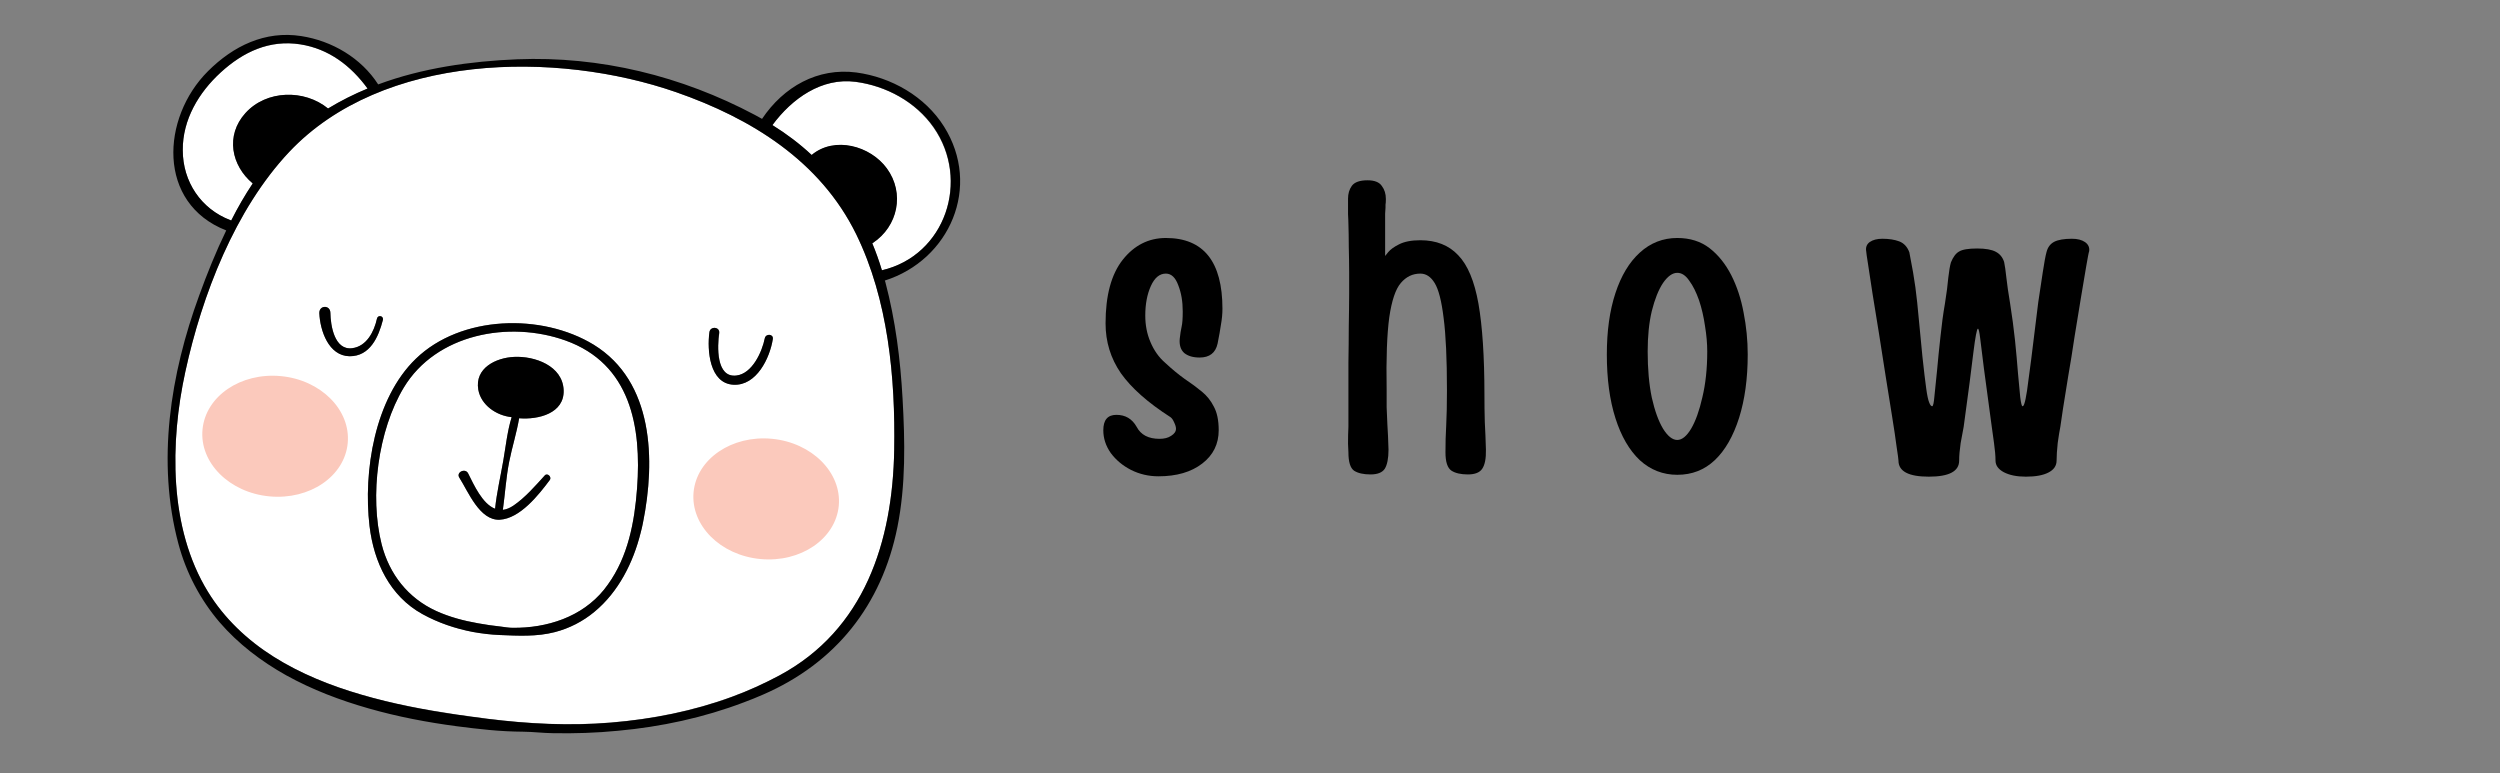 <svg xmlns="http://www.w3.org/2000/svg" xmlns:xlink="http://www.w3.org/1999/xlink" width="139" zoomAndPan="magnify" viewBox="0 0 104.25 32.25" height="43" preserveAspectRatio="xMidYMid meet" version="1.0"><rect x="0" y="0" width="104.25" height="32.25" fill="#808080" stroke="none"/><defs><g/><clipPath id="96f04e715e"><path d="M 7 1.27 L 40 1.27 L 40 30.59 L 7 30.59 Z M 7 1.27 " clip-rule="nonzero"/></clipPath><clipPath id="ccb4f19872"><path d="M 6.508 1.27 L 40.957 1.27 L 40.957 30.59 L 6.508 30.59 Z M 6.508 1.27 " clip-rule="nonzero"/></clipPath></defs><g clip-path="url(#96f04e715e)"><path fill="#ffffff" d="M 9.602 9.188 C 8.379 8.711 7.621 7.578 7.621 6.266 C 7.613 4.988 8.289 3.863 9.203 3.023 C 10.141 2.164 11.242 1.648 12.527 1.852 C 13.715 2.039 14.637 2.75 15.328 3.695 C 14.758 3.93 14.207 4.207 13.68 4.527 C 12.691 3.719 11.109 3.75 10.234 4.719 C 9.391 5.652 9.645 6.906 10.539 7.652 C 10.207 8.152 9.91 8.668 9.641 9.199 C 9.625 9.195 9.617 9.191 9.602 9.188 Z M 35.703 9.766 C 37.039 12.496 37.34 15.754 37.289 18.754 C 37.223 22.586 36.055 26.254 32.5 28.164 C 31.863 28.504 31.203 28.805 30.523 29.051 C 28.902 29.648 27.195 29.984 25.477 30.129 C 23.742 30.273 22.035 30.184 20.312 29.969 C 19.887 29.914 19.453 29.855 19.027 29.793 C 17.691 29.594 16.363 29.344 15.07 28.965 C 13.793 28.594 12.539 28.094 11.41 27.383 C 10.312 26.691 9.352 25.785 8.672 24.676 C 7.035 22.012 7.086 18.445 7.73 15.492 C 8.422 12.312 9.797 8.738 12.059 6.336 C 15.953 2.207 23.195 2.105 28.195 3.844 C 31.32 4.934 34.203 6.711 35.703 9.766 Z M 15.965 13.348 C 16.012 13.168 15.758 13.105 15.719 13.289 C 15.602 13.824 15.297 14.445 14.684 14.52 C 13.941 14.613 13.785 13.57 13.777 13.043 C 13.77 12.707 13.297 12.719 13.316 13.062 C 13.348 13.785 13.703 14.84 14.574 14.855 C 15.43 14.863 15.785 14.047 15.965 13.348 Z M 24.758 14.375 C 22.59 13.051 19.219 13.145 17.344 14.957 C 15.621 16.617 15.141 19.66 15.41 21.941 C 15.59 23.445 16.258 24.859 17.617 25.609 C 18.27 25.969 18.984 26.211 19.715 26.352 C 20.082 26.418 20.461 26.465 20.836 26.48 C 21.605 26.512 22.383 26.555 23.137 26.359 C 23.742 26.203 24.312 25.91 24.793 25.508 C 25.793 24.68 26.406 23.457 26.715 22.215 C 26.754 22.074 26.785 21.934 26.812 21.797 C 27.336 19.199 27.262 15.914 24.758 14.375 Z M 32.227 14.137 C 32.258 13.922 31.938 13.902 31.895 14.105 C 31.781 14.676 31.367 15.586 30.707 15.66 C 29.852 15.758 29.918 14.426 29.996 13.891 C 30.031 13.625 29.621 13.59 29.586 13.852 C 29.484 14.598 29.586 15.992 30.59 16.043 C 31.543 16.09 32.102 14.93 32.227 14.137 Z M 26.566 20.363 C 26.461 21.766 26.191 23.207 25.352 24.371 C 25.297 24.445 25.242 24.523 25.184 24.594 C 24.258 25.734 22.805 26.195 21.375 26.18 C 21.211 26.18 21.047 26.148 20.887 26.129 C 20.57 26.094 20.254 26.051 19.938 25.992 C 19.34 25.887 18.742 25.73 18.188 25.477 C 17.012 24.938 16.234 23.945 15.914 22.695 C 15.406 20.691 15.762 17.949 16.836 16.164 C 18.191 13.918 21.234 13.359 23.582 14.199 C 26.297 15.172 26.758 17.797 26.566 20.363 Z M 23.504 16.27 C 23.465 15.25 22.293 14.84 21.438 14.883 C 20.68 14.918 19.789 15.348 19.945 16.25 C 20.055 16.891 20.699 17.332 21.336 17.395 C 21.156 17.992 21.094 18.594 20.988 19.203 C 20.871 19.879 20.715 20.535 20.645 21.215 C 20.121 21.012 19.766 20.223 19.52 19.738 C 19.398 19.504 19.02 19.695 19.152 19.914 C 19.523 20.5 19.996 21.711 20.836 21.672 C 21.684 21.629 22.469 20.629 22.926 20.016 C 23.016 19.887 22.828 19.703 22.719 19.824 C 22.324 20.262 21.91 20.742 21.418 21.078 C 21.258 21.188 21.113 21.242 20.969 21.262 C 21.062 20.59 21.102 19.914 21.234 19.25 C 21.355 18.645 21.543 18.055 21.648 17.441 C 22.449 17.508 23.539 17.238 23.504 16.27 Z M 35.672 3.414 C 34.258 3.23 33.023 4.113 32.207 5.219 C 32.805 5.594 33.352 6.008 33.84 6.465 C 34.793 5.676 36.293 6.086 36.98 7.027 C 37.734 8.062 37.441 9.438 36.391 10.137 C 36.383 10.145 36.375 10.145 36.371 10.148 C 36.523 10.512 36.656 10.883 36.773 11.273 C 39.43 10.652 40.461 7.516 38.926 5.32 C 38.184 4.25 36.949 3.582 35.672 3.414 Z M 35.672 3.414 " fill-opacity="1" fill-rule="nonzero"/></g><g clip-path="url(#ccb4f19872)"><path fill="#000000" d="M 35.711 3.023 C 34.094 2.812 32.676 3.617 31.777 4.957 C 31.68 4.902 31.582 4.848 31.48 4.793 C 28.418 3.168 25.027 2.332 21.559 2.473 C 19.625 2.551 17.609 2.836 15.77 3.52 C 15.062 2.418 13.848 1.703 12.559 1.504 C 11.055 1.27 9.73 1.914 8.672 2.969 C 6.723 4.914 6.535 8.477 9.434 9.609 C 9 10.504 8.633 11.418 8.305 12.324 C 7.105 15.602 6.523 19.254 7.441 22.68 C 7.762 23.879 8.344 24.992 9.148 25.938 C 9.93 26.848 10.895 27.578 11.934 28.16 C 13.02 28.762 14.184 29.203 15.379 29.543 C 16.582 29.887 17.812 30.121 19.051 30.285 C 19.496 30.344 19.941 30.395 20.387 30.438 C 20.867 30.484 21.336 30.508 21.816 30.512 C 22.23 30.516 22.652 30.57 23.066 30.574 C 23.973 30.59 24.871 30.562 25.77 30.473 C 27.566 30.309 29.344 29.926 31.027 29.285 C 31.289 29.184 31.551 29.086 31.809 28.969 C 34.848 27.652 36.766 25.238 37.422 21.98 C 37.773 20.223 37.738 18.406 37.637 16.621 C 37.547 14.988 37.34 13.355 36.922 11.773 C 36.918 11.75 36.906 11.723 36.898 11.699 C 39.605 10.84 40.941 7.777 39.363 5.273 C 38.574 4.02 37.168 3.219 35.711 3.023 Z M 7.621 6.258 C 7.613 4.984 8.289 3.855 9.203 3.02 C 10.141 2.16 11.242 1.645 12.527 1.848 C 13.715 2.035 14.637 2.742 15.328 3.691 C 14.758 3.926 14.207 4.203 13.68 4.523 C 12.691 3.715 11.109 3.746 10.234 4.715 C 9.391 5.648 9.645 6.902 10.539 7.648 C 10.207 8.145 9.91 8.66 9.641 9.195 C 9.629 9.191 9.617 9.18 9.602 9.176 C 8.383 8.711 7.621 7.578 7.621 6.258 Z M 37.289 18.758 C 37.223 22.59 36.055 26.258 32.5 28.168 C 31.863 28.508 31.203 28.809 30.523 29.059 C 28.902 29.656 27.195 29.992 25.477 30.133 C 23.742 30.277 22.035 30.188 20.312 29.973 C 19.887 29.918 19.453 29.863 19.027 29.797 C 17.691 29.602 16.363 29.348 15.07 28.969 C 13.793 28.598 12.539 28.098 11.41 27.387 C 10.312 26.695 9.352 25.789 8.672 24.68 C 7.035 22.012 7.086 18.445 7.73 15.492 C 8.422 12.312 9.797 8.738 12.059 6.336 C 15.953 2.207 23.195 2.105 28.195 3.844 C 31.324 4.934 34.203 6.707 35.703 9.766 C 37.039 12.496 37.34 15.758 37.289 18.758 Z M 36.777 11.27 C 36.66 10.883 36.527 10.508 36.375 10.145 C 36.379 10.137 36.391 10.137 36.395 10.133 C 37.445 9.438 37.738 8.059 36.984 7.023 C 36.297 6.078 34.797 5.664 33.848 6.461 C 33.355 6 32.809 5.586 32.211 5.215 C 33.027 4.109 34.262 3.227 35.676 3.41 C 36.953 3.578 38.188 4.242 38.938 5.312 C 40.465 7.512 39.434 10.648 36.777 11.27 Z M 23.504 16.27 C 23.539 17.238 22.449 17.508 21.648 17.441 C 21.543 18.055 21.355 18.645 21.234 19.25 C 21.102 19.914 21.062 20.594 20.969 21.262 C 21.105 21.246 21.258 21.188 21.418 21.078 C 21.906 20.742 22.32 20.262 22.719 19.824 C 22.828 19.707 23.02 19.891 22.926 20.016 C 22.469 20.629 21.684 21.629 20.836 21.672 C 20 21.711 19.527 20.5 19.152 19.914 C 19.012 19.695 19.395 19.504 19.52 19.738 C 19.762 20.223 20.113 21.012 20.645 21.215 C 20.715 20.535 20.871 19.879 20.988 19.203 C 21.094 18.594 21.152 17.988 21.336 17.395 C 20.699 17.332 20.059 16.891 19.945 16.25 C 19.789 15.348 20.68 14.918 21.438 14.883 C 22.293 14.84 23.465 15.25 23.504 16.27 Z M 14.574 14.855 C 13.703 14.84 13.348 13.789 13.316 13.062 C 13.305 12.719 13.77 12.707 13.777 13.043 C 13.785 13.57 13.945 14.613 14.684 14.52 C 15.289 14.445 15.602 13.824 15.719 13.289 C 15.758 13.113 16.012 13.172 15.965 13.348 C 15.785 14.047 15.43 14.863 14.574 14.855 Z M 32.227 14.137 C 32.105 14.93 31.547 16.094 30.586 16.043 C 29.582 15.992 29.48 14.598 29.582 13.852 C 29.617 13.59 30.027 13.625 29.988 13.891 C 29.91 14.426 29.852 15.758 30.703 15.66 C 31.367 15.586 31.777 14.676 31.891 14.105 C 31.938 13.898 32.258 13.922 32.227 14.137 Z M 24.758 14.375 C 22.59 13.051 19.219 13.145 17.344 14.957 C 15.621 16.617 15.141 19.66 15.41 21.941 C 15.59 23.445 16.258 24.859 17.617 25.609 C 18.27 25.969 18.984 26.211 19.715 26.352 C 20.082 26.418 20.461 26.465 20.836 26.48 C 21.605 26.512 22.383 26.555 23.137 26.359 C 23.742 26.203 24.312 25.91 24.793 25.508 C 25.793 24.68 26.406 23.457 26.715 22.215 C 26.754 22.074 26.785 21.934 26.812 21.797 C 27.336 19.199 27.262 15.914 24.758 14.375 Z M 26.566 20.363 C 26.461 21.766 26.191 23.207 25.352 24.371 C 25.297 24.445 25.242 24.523 25.184 24.594 C 24.258 25.734 22.805 26.195 21.375 26.18 C 21.211 26.18 21.047 26.148 20.887 26.129 C 20.57 26.094 20.254 26.051 19.938 25.992 C 19.34 25.887 18.742 25.73 18.188 25.477 C 17.012 24.938 16.234 23.945 15.914 22.695 C 15.406 20.691 15.762 17.949 16.836 16.164 C 18.191 13.918 21.234 13.359 23.582 14.199 C 26.297 15.172 26.758 17.797 26.566 20.363 Z M 26.566 20.363 " fill-opacity="1" fill-rule="nonzero"/></g><path fill="#fbc9bc" d="M 14.5 18.477 C 14.371 19.863 12.914 20.855 11.238 20.699 C 9.566 20.543 8.312 19.293 8.445 17.906 C 8.578 16.52 10.035 15.527 11.711 15.684 C 13.379 15.84 14.629 17.094 14.5 18.477 Z M 32.184 18.297 C 30.512 18.141 29.055 19.137 28.922 20.52 C 28.793 21.906 30.039 23.156 31.711 23.312 C 33.383 23.469 34.844 22.477 34.977 21.09 C 35.105 19.707 33.855 18.453 32.184 18.297 Z M 32.184 18.297 " fill-opacity="1" fill-rule="nonzero"/><g fill="#000000" fill-opacity="1"><g transform="translate(45.664, 19.768)"><g><path d="M 2.641 0.094 C 2.234 0.094 1.852 0.004 1.5 -0.172 C 1.156 -0.348 0.875 -0.582 0.656 -0.875 C 0.445 -1.176 0.344 -1.492 0.344 -1.828 C 0.344 -2.254 0.523 -2.469 0.891 -2.469 C 1.266 -2.469 1.547 -2.301 1.734 -1.969 C 1.91 -1.633 2.227 -1.469 2.688 -1.469 C 2.883 -1.469 3.047 -1.508 3.172 -1.594 C 3.305 -1.676 3.375 -1.773 3.375 -1.891 C 3.375 -1.961 3.348 -2.051 3.297 -2.156 C 3.254 -2.258 3.203 -2.332 3.141 -2.375 C 2.203 -2.977 1.516 -3.586 1.078 -4.203 C 0.648 -4.828 0.438 -5.52 0.438 -6.281 C 0.438 -7.445 0.676 -8.332 1.156 -8.938 C 1.633 -9.539 2.234 -9.844 2.953 -9.844 C 4.523 -9.844 5.312 -8.859 5.312 -6.891 C 5.312 -6.672 5.289 -6.453 5.25 -6.234 C 5.219 -6.016 5.172 -5.75 5.109 -5.438 C 5.023 -5.051 4.773 -4.859 4.359 -4.859 C 4.086 -4.859 3.875 -4.922 3.719 -5.047 C 3.57 -5.18 3.508 -5.379 3.531 -5.641 C 3.551 -5.836 3.578 -6.004 3.609 -6.141 C 3.641 -6.273 3.656 -6.488 3.656 -6.781 C 3.656 -7.195 3.594 -7.562 3.469 -7.875 C 3.352 -8.195 3.18 -8.359 2.953 -8.359 C 2.691 -8.359 2.484 -8.188 2.328 -7.844 C 2.172 -7.5 2.094 -7.086 2.094 -6.609 C 2.094 -6.211 2.164 -5.844 2.312 -5.5 C 2.457 -5.156 2.66 -4.867 2.922 -4.641 C 3.203 -4.379 3.473 -4.156 3.734 -3.969 C 4.004 -3.789 4.242 -3.613 4.453 -3.438 C 4.66 -3.27 4.828 -3.062 4.953 -2.812 C 5.086 -2.57 5.156 -2.242 5.156 -1.828 C 5.156 -1.254 4.926 -0.789 4.469 -0.438 C 4.008 -0.082 3.398 0.094 2.641 0.094 Z M 2.641 0.094 "/></g></g></g><g fill="#000000" fill-opacity="1"><g transform="translate(55.682, 19.768)"><g><path d="M 1.469 0.016 C 1.176 0.016 0.945 -0.035 0.781 -0.141 C 0.625 -0.254 0.547 -0.508 0.547 -0.906 C 0.547 -0.906 0.539 -1.023 0.531 -1.266 C 0.531 -1.516 0.535 -1.75 0.547 -1.969 C 0.547 -2.301 0.547 -2.695 0.547 -3.156 C 0.547 -3.625 0.547 -4.117 0.547 -4.641 C 0.555 -5.16 0.562 -5.672 0.562 -6.172 C 0.57 -6.672 0.578 -7.117 0.578 -7.516 C 0.578 -7.91 0.578 -8.211 0.578 -8.422 C 0.578 -8.773 0.57 -9.129 0.562 -9.484 C 0.562 -9.848 0.555 -10.16 0.547 -10.422 C 0.547 -10.535 0.539 -10.676 0.531 -10.844 C 0.531 -11.02 0.531 -11.172 0.531 -11.297 C 0.531 -11.422 0.531 -11.484 0.531 -11.484 C 0.531 -11.691 0.582 -11.867 0.688 -12.016 C 0.801 -12.172 1.02 -12.25 1.344 -12.25 C 1.633 -12.25 1.832 -12.172 1.938 -12.016 C 2.051 -11.867 2.109 -11.688 2.109 -11.469 C 2.109 -11.352 2.102 -11.273 2.094 -11.234 C 2.094 -11.191 2.094 -11.148 2.094 -11.109 C 2.094 -11.066 2.086 -10.984 2.078 -10.859 C 2.078 -10.742 2.078 -10.547 2.078 -10.266 L 2.078 -9.094 C 2.078 -9.094 2.117 -9.145 2.203 -9.25 C 2.297 -9.363 2.445 -9.473 2.656 -9.578 C 2.875 -9.691 3.172 -9.75 3.547 -9.75 C 4.211 -9.75 4.738 -9.539 5.125 -9.125 C 5.52 -8.719 5.801 -8.047 5.969 -7.109 C 6.133 -6.172 6.219 -4.898 6.219 -3.297 C 6.219 -2.922 6.223 -2.547 6.234 -2.172 C 6.254 -1.805 6.27 -1.422 6.281 -1.016 C 6.289 -0.648 6.238 -0.383 6.125 -0.219 C 6.02 -0.062 5.82 0.016 5.531 0.016 C 5.238 0.016 5.008 -0.035 4.844 -0.141 C 4.676 -0.254 4.594 -0.508 4.594 -0.906 C 4.594 -1.281 4.602 -1.656 4.625 -2.031 C 4.645 -2.414 4.656 -2.898 4.656 -3.484 C 4.656 -4.805 4.609 -5.816 4.516 -6.516 C 4.43 -7.223 4.305 -7.707 4.141 -7.969 C 3.984 -8.227 3.785 -8.359 3.547 -8.359 C 3.223 -8.359 2.953 -8.227 2.734 -7.969 C 2.516 -7.719 2.352 -7.238 2.25 -6.531 C 2.156 -5.832 2.117 -4.828 2.141 -3.516 C 2.141 -3.242 2.141 -3 2.141 -2.781 C 2.148 -2.57 2.16 -2.332 2.172 -2.062 C 2.191 -1.789 2.207 -1.441 2.219 -1.016 C 2.219 -0.648 2.164 -0.383 2.062 -0.219 C 1.957 -0.062 1.758 0.016 1.469 0.016 Z M 1.469 0.016 "/></g></g></g><g fill="#000000" fill-opacity="1"><g transform="translate(66.661, 19.768)"><g><path d="M 3.281 0.031 C 2.688 0.031 2.164 -0.172 1.719 -0.578 C 1.281 -0.992 0.941 -1.578 0.703 -2.328 C 0.461 -3.086 0.344 -3.973 0.344 -4.984 C 0.344 -5.961 0.461 -6.816 0.703 -7.547 C 0.941 -8.273 1.281 -8.836 1.719 -9.234 C 2.164 -9.641 2.688 -9.844 3.281 -9.844 C 3.812 -9.844 4.258 -9.703 4.625 -9.422 C 4.988 -9.141 5.289 -8.766 5.531 -8.297 C 5.77 -7.828 5.941 -7.305 6.047 -6.734 C 6.16 -6.16 6.219 -5.578 6.219 -4.984 C 6.219 -3.984 6.098 -3.102 5.859 -2.344 C 5.617 -1.582 5.281 -0.992 4.844 -0.578 C 4.414 -0.172 3.895 0.031 3.281 0.031 Z M 3.281 -1.422 C 3.477 -1.422 3.672 -1.578 3.859 -1.891 C 4.047 -2.211 4.203 -2.648 4.328 -3.203 C 4.461 -3.754 4.531 -4.391 4.531 -5.109 C 4.531 -5.441 4.5 -5.797 4.438 -6.172 C 4.383 -6.555 4.301 -6.914 4.188 -7.25 C 4.07 -7.582 3.938 -7.852 3.781 -8.062 C 3.633 -8.281 3.469 -8.391 3.281 -8.391 C 3.082 -8.391 2.883 -8.25 2.688 -7.969 C 2.5 -7.688 2.344 -7.297 2.219 -6.797 C 2.102 -6.305 2.047 -5.742 2.047 -5.109 C 2.047 -4.391 2.102 -3.75 2.219 -3.188 C 2.344 -2.633 2.5 -2.203 2.688 -1.891 C 2.883 -1.578 3.082 -1.422 3.281 -1.422 Z M 3.281 -1.422 "/></g></g></g><g fill="#000000" fill-opacity="1"><g transform="translate(77.588, 19.768)"><g><path d="M 2.844 0.109 C 2 0.109 1.578 -0.113 1.578 -0.562 C 1.578 -0.613 1.551 -0.805 1.5 -1.141 C 1.457 -1.473 1.395 -1.895 1.312 -2.406 C 1.227 -2.914 1.141 -3.469 1.047 -4.062 C 0.953 -4.664 0.859 -5.266 0.766 -5.859 C 0.672 -6.453 0.582 -7 0.5 -7.5 C 0.426 -8 0.363 -8.41 0.312 -8.734 C 0.258 -9.066 0.234 -9.25 0.234 -9.281 C 0.203 -9.445 0.25 -9.578 0.375 -9.672 C 0.508 -9.766 0.688 -9.812 0.906 -9.812 C 1.188 -9.812 1.422 -9.773 1.609 -9.703 C 1.805 -9.629 1.945 -9.477 2.031 -9.25 C 2.062 -9.094 2.113 -8.812 2.188 -8.406 C 2.258 -8 2.316 -7.582 2.359 -7.156 C 2.453 -6.219 2.523 -5.461 2.578 -4.891 C 2.641 -4.316 2.691 -3.879 2.734 -3.578 C 2.773 -3.285 2.816 -3.086 2.859 -2.984 C 2.898 -2.879 2.941 -2.828 2.984 -2.828 C 3.023 -2.828 3.055 -2.969 3.078 -3.25 C 3.109 -3.531 3.145 -3.891 3.188 -4.328 C 3.227 -4.766 3.273 -5.227 3.328 -5.719 C 3.379 -6.219 3.441 -6.68 3.516 -7.109 C 3.586 -7.547 3.633 -7.906 3.656 -8.188 C 3.688 -8.469 3.723 -8.68 3.766 -8.828 C 3.859 -9.055 3.973 -9.207 4.109 -9.281 C 4.242 -9.363 4.492 -9.406 4.859 -9.406 C 5.211 -9.406 5.473 -9.359 5.641 -9.266 C 5.805 -9.18 5.922 -9.039 5.984 -8.844 C 6.016 -8.695 6.047 -8.477 6.078 -8.188 C 6.109 -7.906 6.16 -7.547 6.234 -7.109 C 6.316 -6.598 6.383 -6.086 6.438 -5.578 C 6.488 -5.078 6.531 -4.617 6.562 -4.203 C 6.602 -3.785 6.633 -3.453 6.656 -3.203 C 6.688 -2.953 6.719 -2.828 6.75 -2.828 C 6.781 -2.828 6.805 -2.863 6.828 -2.938 C 6.859 -3.02 6.895 -3.195 6.938 -3.469 C 6.977 -3.738 7.035 -4.164 7.109 -4.75 C 7.18 -5.332 7.281 -6.133 7.406 -7.156 C 7.469 -7.594 7.531 -8.008 7.594 -8.406 C 7.656 -8.812 7.707 -9.094 7.75 -9.25 C 7.801 -9.457 7.91 -9.602 8.078 -9.688 C 8.242 -9.77 8.488 -9.812 8.812 -9.812 C 9.039 -9.812 9.223 -9.766 9.359 -9.672 C 9.492 -9.578 9.551 -9.453 9.531 -9.297 C 9.508 -9.234 9.469 -9.02 9.406 -8.656 C 9.344 -8.301 9.27 -7.867 9.188 -7.359 C 9.102 -6.848 9.016 -6.305 8.922 -5.734 C 8.836 -5.16 8.75 -4.609 8.656 -4.078 C 8.57 -3.555 8.5 -3.102 8.438 -2.719 C 8.383 -2.344 8.348 -2.094 8.328 -1.969 C 8.297 -1.812 8.258 -1.586 8.219 -1.297 C 8.188 -1.004 8.172 -0.758 8.172 -0.562 C 8.172 -0.344 8.055 -0.176 7.828 -0.062 C 7.609 0.051 7.297 0.109 6.891 0.109 C 6.516 0.109 6.207 0.047 5.969 -0.078 C 5.738 -0.203 5.625 -0.363 5.625 -0.562 C 5.625 -0.758 5.602 -1.004 5.562 -1.297 C 5.52 -1.586 5.488 -1.812 5.469 -1.969 C 5.332 -3 5.223 -3.812 5.141 -4.406 C 5.066 -5 5.016 -5.422 4.984 -5.672 C 4.953 -5.93 4.922 -6.062 4.891 -6.062 C 4.848 -6.062 4.785 -5.734 4.703 -5.078 C 4.629 -4.43 4.492 -3.395 4.297 -1.969 C 4.266 -1.812 4.223 -1.586 4.172 -1.297 C 4.129 -1.004 4.109 -0.758 4.109 -0.562 C 4.109 -0.113 3.688 0.109 2.844 0.109 Z M 2.844 0.109 "/></g></g></g></svg>